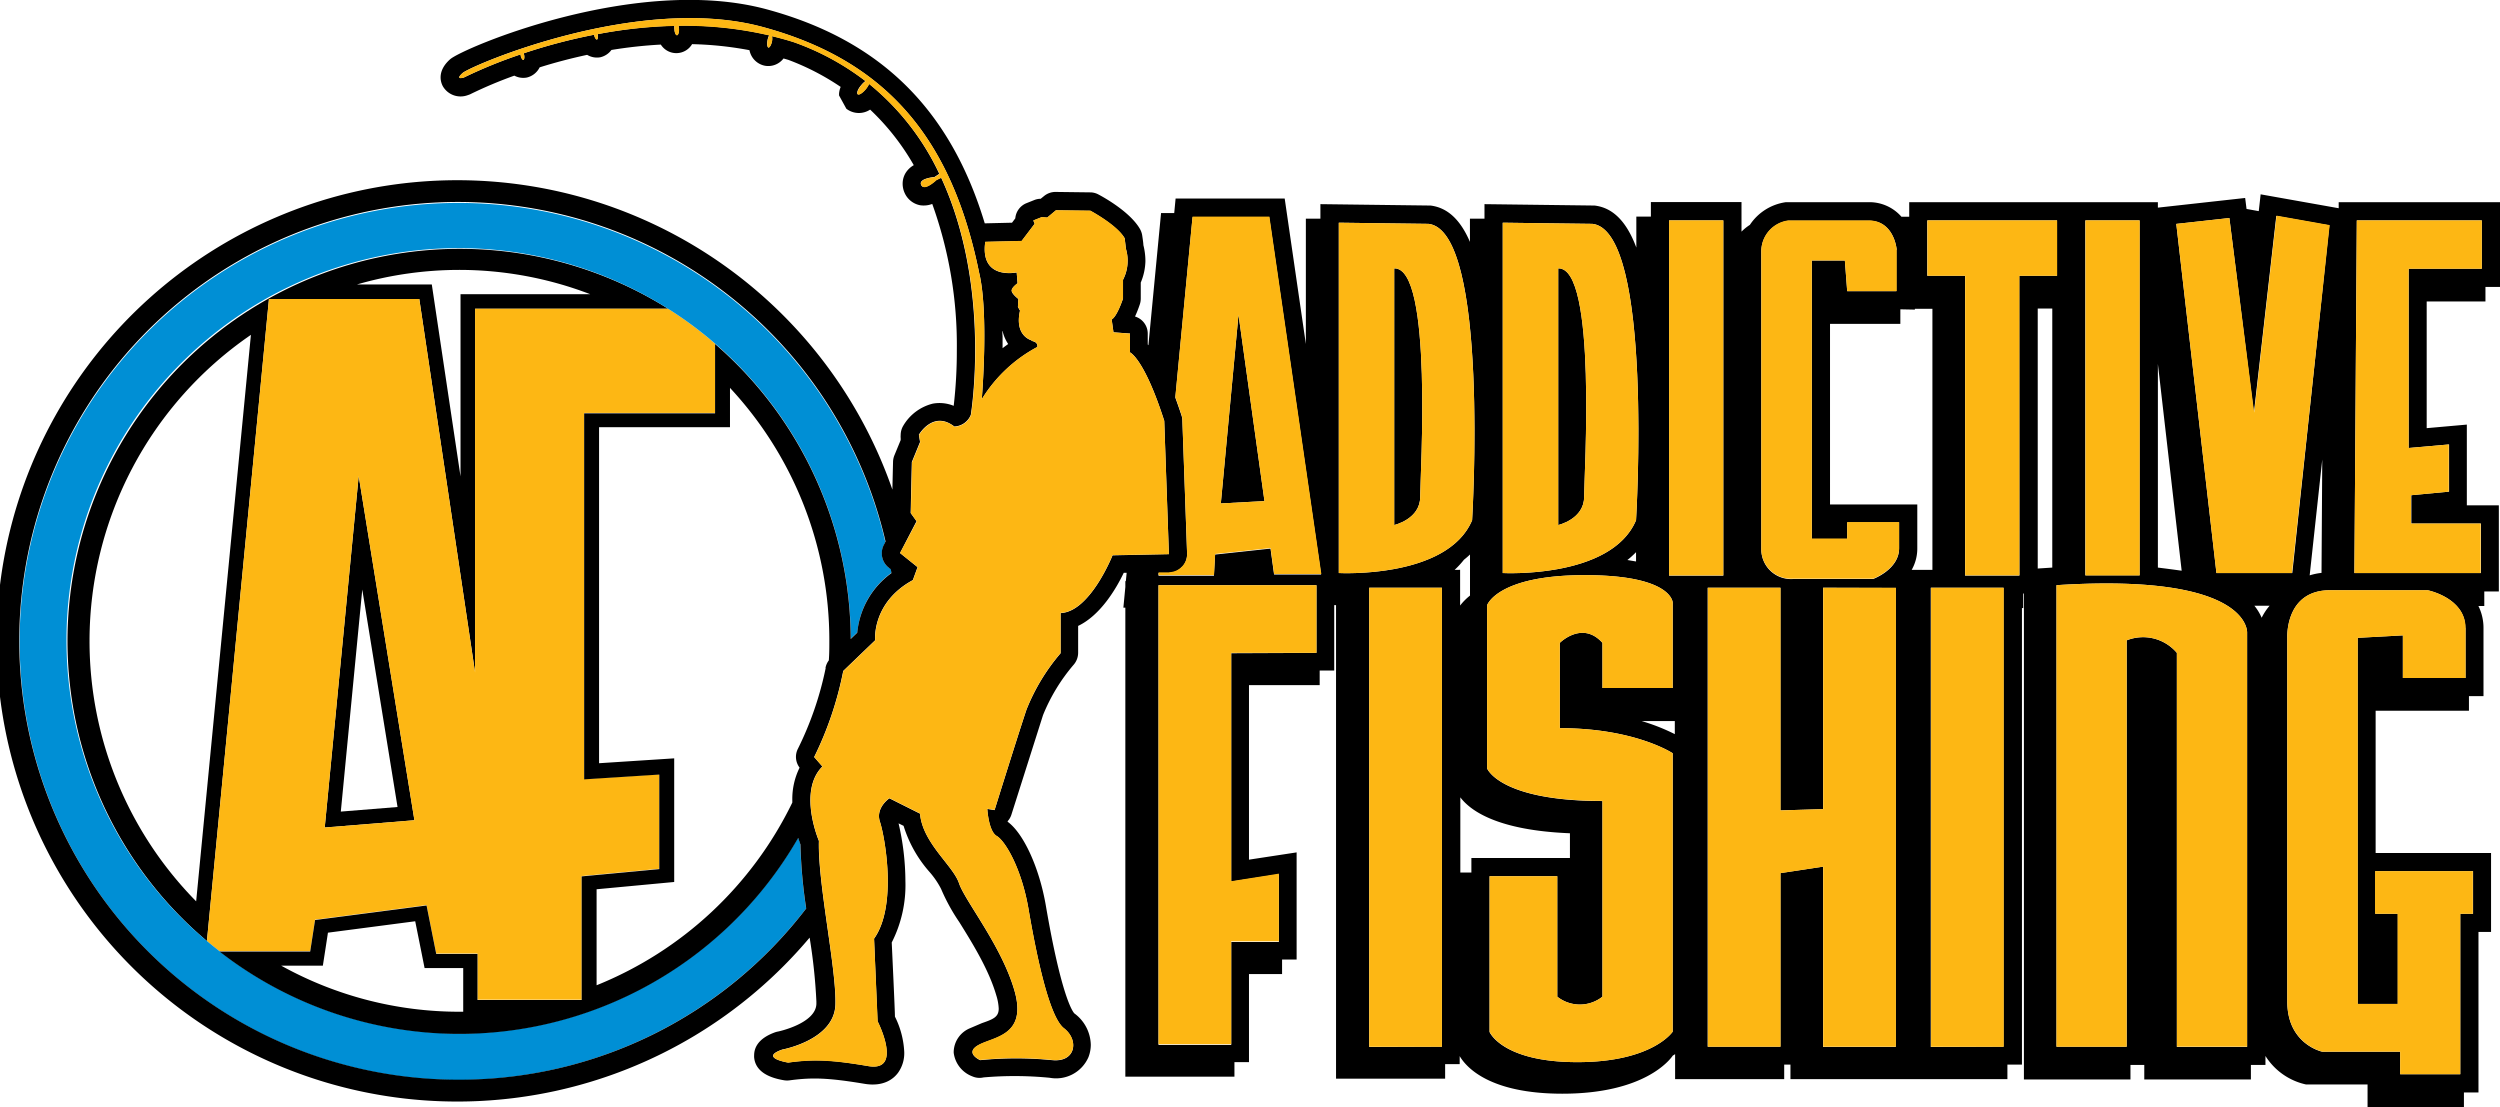<svg id="Layer_1" data-name="Layer 1" xmlns="http://www.w3.org/2000/svg" viewBox="0 0 343.74 152.21"><defs><style>.cls-1{fill:#fdb714;}.cls-2{fill:#008fd5;}</style></defs><path d="M261.8,272.07h20.67l7.67,51.34v-50h26.55a53.94,53.94,0,0,0-63.42,86.94Zm26.17-4a50.36,50.36,0,0,1,18,3.34H288.14v25.06c-1.85-12.33-3.95-26.4-3.95-26.4H273.91A50.61,50.61,0,0,1,288,268.07Zm-50.84,51A51.05,51.05,0,0,1,259.32,277l-7.53,77.89A51,51,0,0,1,237.13,319.07Z" transform="translate(-224.82 -230.96)"/><path d="M269.47,344.74l12.33-1-7.66-47.33Zm10-2.82-7.79.63c.27-2.85,1.67-17.27,2.95-30.53C276.76,325.1,279.06,339.34,279.48,341.92Z" transform="translate(-224.82 -230.96)"/><path class="cls-1" d="M316.69,273.41H290.14v50l-7.67-51.34H261.8l-8.53,88.28c.56.47,1.14.94,1.72,1.39h12.48l.67-4.33,15.33-2,1.33,6.66h5.67v6.34H304.8v-17l10.67-1v-13l-10.33.66V287.74h18v-9.53A53.94,53.94,0,0,0,316.69,273.41Zm-47.22,71.33,4.67-48.33,7.66,47.33Z" transform="translate(-224.82 -230.96)"/><path class="cls-2" d="M334.87,347.11V347c-.09-.24-.2-.55-.31-.9A53.72,53.72,0,0,1,255,361.74c-.58-.45-1.16-.92-1.72-1.39a53.92,53.92,0,1,1,88.52-41.58l.9-.87a11.46,11.46,0,0,1,4.7-8.19l-.09-.53L347,309a2.52,2.52,0,0,1-.65-3.11l.2-.4a60.3,60.3,0,1,0-10.89,50.38A69.38,69.38,0,0,1,334.87,347.11Z" transform="translate(-224.82 -230.96)"/><path class="cls-2" d="M334.88,346.57v0Z" transform="translate(-224.82 -230.96)"/><path class="cls-2" d="M342.67,319.23s0-.16,0-.24h0A1.85,1.85,0,0,0,342.67,319.23Z" transform="translate(-224.82 -230.96)"/><path d="M566.56,272.41v-2h2V258.76H546.38v.83l-10.73-1.91-.26,2.31-1.68-.3c-.11-.9-.19-1.51-.19-1.51l-12,1.33v-.75H487.33v2h-1.07a5.85,5.85,0,0,0-4.54-2H470.53l-.16,0a7.12,7.12,0,0,0-4.95,3.12,6.61,6.61,0,0,0-1.15.93v-4.07H451.81v2h-2V265c-1.36-3.63-3.25-5.49-5.76-5.78l-.12,0-15-.19v2l-2,0v3.19c-1.33-3.1-3.12-4.72-5.43-5l-.13,0-15-.19v2l-2,0v17.23l-2.91-20h-15l-.19,2h-1.81l-1.74,18.17-.09-.11v-1.5a2.46,2.46,0,0,0-1.75-2.34,15.9,15.9,0,0,0,.67-1.7,2.54,2.54,0,0,0,.12-.78v-2.19a8,8,0,0,0,.64-2.93,9,9,0,0,0-.28-2.22c0-.29-.15-1.25-.15-1.25a2.6,2.6,0,0,0-.3-.93c-1.33-2.36-5-4.4-5.73-4.78a2.38,2.38,0,0,0-1.14-.29l-4.73-.06a2.48,2.48,0,0,0-1.6.56l-.47.38a2.41,2.41,0,0,0-.84.16l-1.15.46a2.47,2.47,0,0,0-1.5,2.07l-.45.6-3.75.09c-4.75-15.73-14.37-25.19-29.95-29.42-17.93-4.86-41.84,5.33-43.56,6.86s-1.38,3-1,3.71a2.82,2.82,0,0,0,3.46,1.21,2.34,2.34,0,0,0,.46-.19,59.52,59.52,0,0,1,5.91-2.48,2.61,2.61,0,0,0,1.72.26,2.64,2.64,0,0,0,1.76-1.4c2.16-.68,4.35-1.25,6.53-1.72a2.6,2.6,0,0,0,1.83.33,2.65,2.65,0,0,0,1.51-1,62.56,62.56,0,0,1,6.79-.74,2.52,2.52,0,0,0,4.3-.06,48.14,48.14,0,0,1,7.89.83A2.69,2.69,0,0,0,330,240a2.63,2.63,0,0,0,2.55-1l.66.19a34.06,34.06,0,0,1,7.2,3.72,3,3,0,0,0-.22.89,2.81,2.81,0,0,0,0,.29l1,1.82a2.81,2.81,0,0,0,3.27.12,32.85,32.85,0,0,1,6,7.64,3.18,3.18,0,0,0-1.12,1.07,2.84,2.84,0,0,0-.41,1.49,3.06,3.06,0,0,0,.27,1.25,2.94,2.94,0,0,0,2.13,1.7A3.28,3.28,0,0,0,353,259a57.34,57.34,0,0,1,3.38,20.09,65.16,65.16,0,0,1-.43,7.67,5.16,5.16,0,0,0-2.88-.3,6.53,6.53,0,0,0-4.08,3.08,2.48,2.48,0,0,0-.33,1.24,2,2,0,0,0,0,.42l0,.27-.86,2.09a2.54,2.54,0,0,0-.19.9s-.05,2-.09,3.82a63.34,63.34,0,1,0-11.38,61.6,76.15,76.15,0,0,1,.93,8.77V369c-.09,2.69-5.21,3.78-5.26,3.79a2.49,2.49,0,0,0-.37.09c-2.38.84-2.93,2.15-2.93,3.19a2.44,2.44,0,0,0,0,.27c.15,1.67,1.55,2.74,4.16,3.16a2.62,2.62,0,0,0,.74,0c3.16-.43,5.47-.32,10.28.48,2.72.45,4.07-.77,4.63-1.55a4.63,4.63,0,0,0,.83-2.82,12.12,12.12,0,0,0-1.28-4.87c0-.85-.39-9.07-.44-10.19a17.4,17.4,0,0,0,1.88-8.45,35.57,35.57,0,0,0-.94-7.93l.69.34a17.25,17.25,0,0,0,3.54,6.31,11.61,11.61,0,0,1,1.61,2.35,26.35,26.35,0,0,0,2.5,4.56c1.81,2.91,4.07,6.54,5.1,10.1a7,7,0,0,1,.33,1.81c0,1.17-.77,1.46-2.32,2l-1.66.71a3.6,3.6,0,0,0-2.21,3.21v.14a4,4,0,0,0,2.57,3.26,2.44,2.44,0,0,0,1.53.14,49.62,49.62,0,0,1,9.1.05,4.85,4.85,0,0,0,5.33-2.84,4.75,4.75,0,0,0,.32-1.7,5.5,5.5,0,0,0-2.26-4.31c-.24-.25-1.78-2.32-3.92-14.82-.9-5.24-3.07-9.94-5.25-11.53l0-.08a2.48,2.48,0,0,0,.5-.85l4.36-13.73a25.16,25.16,0,0,1,4.22-6.94,2.52,2.52,0,0,0,.61-1.64v-3.69c3.06-1.46,5.21-5.08,6.27-7.3h.4l-.11,1.14h-.07v.81l-.27,2.84h.27V379h15v-2h2V364.89h4.55v-2h2V348.16l-6.55,1v-24h9.72v-2h2v-9h.25v65.11h15v-2h2v-1.1c.9,1.53,4.09,5.17,14.12,5.17,11.36,0,14.83-4.72,15.19-5.25L455,376l.14-.11v3.45h15v-2H471v2h29.83v-2h2V314.57H503v-2h.1v66.81h14.65v-2h1.9v2h14.66v-2h2v-1.23a8.81,8.81,0,0,0,5.32,3.86l.26.06h8.46v3.1H563.6v-2h2V359.1h1.73V348.24H551.46V328.68h12.83v-2h2v-9.4a6.77,6.77,0,0,0-.7-3h.81v-2h2V300.44H564v-11.1l-5.52.49V272.41Zm-5,19.66v6.49l-5.19.49v3.89h9.57v6.81H548.54l.33-48.49h17.19v6.65H556v24.65ZM533.79,318v56.91h-9.66V320.73a6.08,6.08,0,0,0-6.9-1.72v55.87h-9.65V311.42C534.48,309.7,533.79,318,533.79,318Zm-31.31-7.9H495V268.88h-5.19v-7.62h17.84v7.62h-5.19Zm-17,1.7v63.11h-10V350.12l-5.86.89v23.87h-10V311.77h10v30.62l5.86-.18V311.77ZM441.7,377c-10.34,0-12.07-4.14-12.07-4.14V351.43h9.31V368a5,5,0,0,0,6.21,0v-26.9c-14.14,0-15.86-4.48-15.86-4.48V314.18s1.38-4.14,13.45-4.14,12.07,3.79,12.07,3.79v11.73h-9.66v-6.21c-2.76-3.1-5.86,0-5.86,0v11.73c10.35,0,15.52,3.45,15.52,3.45v38.28S452.05,377,441.7,377Zm-47.59-56.22v31.39l6.55-1v9.31h-6.55v14.15h-10V311.42h21.72v9.31Zm-6.75-11.86a2.48,2.48,0,0,0,.68-1.71v-.09l-.65-18.33a2.25,2.25,0,0,0-.11-.68c-.29-.88-.57-1.69-.86-2.48l2.37-24.81h10.54l7.14,49.14H400l-.49-3.57-7.62.82-.16,2.91h-7.62l0-.38,1.48,0A2.51,2.51,0,0,0,387.36,308.87Zm25.72,66V311.77h10v63.11Zm11.75-65.61a12.05,12.05,0,0,0,1.28-1.39c.29-.23.57-.47.83-.72v5.65a7.88,7.88,0,0,0-1.36,1.37v-4.91Zm63.28-35.78v-.11h2.41v35.89h-2.85a5.91,5.91,0,0,0,.77-2.93v-6.06h-12V275.49h9.67v-2Zm-26.34,36.58h-7.46V261.26h7.46Zm-12-3.23v1.28l-1.19-.2,0,0A12.55,12.55,0,0,0,449.81,306.84Zm.58,23.22h4.75v1.8A27.55,27.55,0,0,0,450.39,330.06Zm39.94,44.82V311.77h10v63.11Zm44.43-87.19,3.08-27.08,7.3,1.3L540,309.75H529.57l-5.52-48,7.3-.81Zm9.3,22a8.53,8.53,0,0,0-1.63.34l1.73-15.93ZM521.52,309V281l3.27,28.43C523.77,309.29,522.67,309.14,521.52,309ZM519,261.26v48.81h-7.46V261.26Zm-12,12.12V309l-2,.13V311H505V273.38Zm29.88,40.87a7.72,7.72,0,0,0-1.09,1.65,7,7,0,0,0-1-1.65Zm-51.33-48.94V271H478.8l-.32-4.22h-4.54v38.28h4.86v-2.27h7.14v3.56c0,2.92-3.57,4.22-3.57,4.22h-11a4.08,4.08,0,0,1-4.38-4.05v-41a4.27,4.27,0,0,1,3.73-4.21h11C485.29,261.26,485.61,265.31,485.61,265.31ZM449.77,302.5c-3.41,8.06-18.33,7.25-18.33,7.25V261.58l12.33.16C452.2,262.71,449.77,302.5,449.77,302.5Zm-22.54,0c-3.41,8.06-18.33,7.25-18.33,7.25V261.58l12.33.16C429.66,262.71,427.23,302.5,427.23,302.5ZM288,379.41a60.34,60.34,0,1,1,58.58-74l-.2.4A2.52,2.52,0,0,0,347,309l.3.23.09.53a11.46,11.46,0,0,0-4.7,8.19l-.9.87a53.93,53.93,0,0,0-18.65-40.56v9.53h-18v50.33l10.33-.66v13l-10.67,1v17H290.47v-6.34H284.8l-1.33-6.66-15.33,2-.67,4.33H255a53.72,53.72,0,0,0,79.57-15.62c.11.35.22.66.31.9v.09a69.38,69.38,0,0,0,.79,8.71A60,60,0,0,1,288,379.41Zm54.7-60.18a1.85,1.85,0,0,1,0-.23h0C342.67,319.07,342.67,319.21,342.67,319.23Zm-4.35,3.57a45.28,45.28,0,0,1-3.82,11.11,2.45,2.45,0,0,0,.23,2.6,9.73,9.73,0,0,0-1,4.49c0,.1,0,.2,0,.31a51.21,51.21,0,0,1-26.91,25.12v-13.2l10.67-1v-17l-10.33.67v-46.2h18v-5.41a50.94,50.94,0,0,1,13.66,34.74c0,.92,0,1.82-.07,2.73A2.44,2.44,0,0,0,338.32,322.8ZM288,370.07a50.45,50.45,0,0,1-24.51-6.33h5.72s.51-3.26.7-4.54l12-1.57c.39,1.93,1.29,6.44,1.29,6.44h5.31v6Zm46.91-23.57v0Zm42.88-39.18s-3.08,7.78-7.14,7.94v5.52a27.51,27.51,0,0,0-4.7,7.78c-1.3,3.9-4.38,13.79-4.38,13.79l-1-.16s.16,3.08,1.3,3.73,3.4,4.38,4.37,10.05,2.76,14.76,4.87,16.38,1.62,4.71-1.62,4.38a50.23,50.23,0,0,0-9.9,0s-2.27-1-.16-2.11,6.65-1.29,4.87-7.46-6.81-12.32-7.62-14.75-5-5.52-5.36-9.57l-4.21-2.11s-1.95,1.3-1.3,3.24,2.43,11.52-.81,16.06l.48,11.35s3.57,7-1.29,6.16-7.46-1-11-.48c0,0-4.06-.65-.81-1.79,0,0,7.13-1.3,7.3-6.16s-2.44-16.71-2.27-22.54c0,0-2.92-6.82.48-10.22l-1.13-1.3a47.34,47.34,0,0,0,4-11.84l4.38-4.21s-.49-5.2,5.19-8.28l.65-1.78L348.57,307l2.27-4.38-.81-1.13.16-7,1.13-2.76-.16-1s1.95-3.4,4.87-1.13A2.56,2.56,0,0,0,358.3,288s2.9-17.51-4.08-32.61l-.67.33s-1.66,1.58-2.08.67,1.83-1.09,1.83-1.09l.67-.44a35.18,35.18,0,0,0-9.65-12.37,3.59,3.59,0,0,1-.44.7c-.44.54-.95.87-1.13.72s0-.7.49-1.25a3,3,0,0,1,.58-.56,35.71,35.71,0,0,0-9.85-5.35c-1-.32-2-.59-3-.83a2,2,0,0,1,0,.68c-.1.52-.32.92-.49.89s-.23-.48-.13-1a2.24,2.24,0,0,1,.23-.68,51.38,51.38,0,0,0-12.48-1.32,1.91,1.91,0,0,1,.08.45c0,.46-.11.84-.28.85s-.33-.36-.35-.82a1.68,1.68,0,0,1,0-.47A64.47,64.47,0,0,0,307,235.65a.25.25,0,0,0,0,.07c.07.34,0,.64-.1.67s-.3-.23-.37-.57a.28.28,0,0,1,0-.09,76.14,76.14,0,0,0-9.71,2.56c0,.07.05.14.07.22.07.35,0,.65-.1.68s-.3-.23-.37-.57a1.48,1.48,0,0,1,0-.19,64.94,64.94,0,0,0-7.85,3.2s-1.26.36-.13-.64,24.18-10.94,41.25-6.31,26,15.37,29.75,33.75c1.37,5.62.37,17.43.37,17.43a19.9,19.9,0,0,1,7.63-7.18.6.6,0,0,0-.32-.69c-.46-.23-.42-.05-.46-.23,0,0-2.39-.57-1.59-4.08l-.29-.52.06-1.09s-.92-.69-.92-1.15.81-1,.81-1l-.12-1.5s-5.07,1.1-4.32-4.2l5-.12,1.79-2.36-.18-.46,1.16-.46.75.06,1.2-1,4.73.06s3.68,2,4.72,3.8l.17,1.44a5.75,5.75,0,0,1-.4,4.26V272s-.81,2.48-1.56,2.88l.25,1.77,2.27.17v2.59s1.95.81,4.71,9.41l.64,18.33Zm-15.12-30.85a5.3,5.3,0,0,0,.77,1.79c-.25.19-.53.38-.77.58,0-.53,0-1.06,0-1.61C362.65,277,362.64,276.72,362.64,276.47Zm62.94,74.46V340.59c1.34,1.78,5,4.54,15.07,4.94v3.4H427.13v2Zm138.21-33.65v6.9h-8.62v-5.86l-6.21.34V369h5.52V356.6h-3.1v-5.86h13.45v5.86H563.1v22.07h-8.27v-3.1h-10.7s-4.82-1-4.82-6.9v-50s-.35-6.55,5.86-6.55h13.45S563.79,313.15,563.79,317.28Z" transform="translate(-224.82 -230.96)"/><polygon points="170.29 43.27 167.86 69.22 173.86 68.9 170.29 43.27"/><path d="M420.09,299.28c0-3.06,1.78-31.58-3.57-31.42v35.29S420.09,302.34,420.09,299.28Z" transform="translate(-224.82 -230.96)"/><path d="M439.07,267.86v35.29s3.56-.81,3.56-3.87S444.42,267.7,439.07,267.86Z" transform="translate(-224.82 -230.96)"/><polygon class="cls-1" points="181.01 80.46 159.29 80.46 159.29 143.57 169.29 143.57 169.29 129.43 175.84 129.43 175.84 120.12 169.29 121.16 169.29 89.77 181.01 89.77 181.01 80.46"/><rect class="cls-1" x="188.26" y="80.81" width="10" height="63.12"/><rect class="cls-1" x="265.51" y="80.81" width="10" height="63.12"/><path class="cls-1" d="M454.81,372.81V334.53s-5.17-3.45-15.52-3.45V319.35s3.1-3.1,5.86,0v6.21h9.66V313.83s0-3.79-12.07-3.79-13.45,4.14-13.45,4.14V336.6s1.72,4.48,15.86,4.48V368a5,5,0,0,1-6.21,0V351.43h-9.31v21.38S431.36,377,441.7,377,454.81,372.81,454.81,372.81Z" transform="translate(-224.82 -230.96)"/><polygon class="cls-1" points="250.68 80.81 250.68 111.25 244.82 111.43 244.82 80.81 234.82 80.81 234.82 143.92 244.82 143.92 244.82 120.05 250.68 119.16 250.68 143.92 260.68 143.92 260.68 80.81 250.68 80.81"/><path class="cls-1" d="M507.58,311.42v63.46h9.65V319a6.08,6.08,0,0,1,6.9,1.72v54.15h9.66V318S534.48,309.7,507.58,311.42Z" transform="translate(-224.82 -230.96)"/><path class="cls-1" d="M558.62,312.11H545.17c-6.21,0-5.86,6.55-5.86,6.55v50c0,5.87,4.82,6.9,4.82,6.9h10.7v3.1h8.27V356.6h1.73v-5.86H551.38v5.86h3.1V369H549V318.66l6.21-.34v5.86h8.62v-6.9C563.79,313.15,558.62,312.11,558.62,312.11Z" transform="translate(-224.82 -230.96)"/><path class="cls-1" d="M385.6,309.66l-1.48,0,0,.38h7.62l.16-2.91,7.62-.82.49,3.57h6.49l-7.14-49.14H388.79l-2.37,24.81c.29.79.57,1.6.86,2.48a2.25,2.25,0,0,1,.11.68l.65,18.33v.09a2.51,2.51,0,0,1-2.44,2.5Zm7.08-9.48,2.43-25.95,3.57,25.63Z" transform="translate(-224.82 -230.96)"/><path class="cls-1" d="M408.9,261.58v48.17s14.92.81,18.33-7.25c0,0,2.43-39.79-6-40.76Zm7.62,41.57V267.86c5.35-.16,3.57,28.36,3.57,31.42S416.52,303.15,416.52,303.15Z" transform="translate(-224.82 -230.96)"/><path class="cls-1" d="M431.44,261.58v48.17s14.92.81,18.33-7.25c0,0,2.43-39.79-6-40.76Zm11.19,37.7c0,3.06-3.56,3.87-3.56,3.87V267.86C444.42,267.7,442.63,296.22,442.63,299.28Z" transform="translate(-224.82 -230.96)"/><rect class="cls-1" x="229.49" y="30.3" width="7.46" height="48.82"/><rect class="cls-1" x="286.74" y="30.3" width="7.46" height="48.82"/><polygon class="cls-1" points="282.85 37.92 282.85 30.3 265.01 30.3 265.01 37.92 270.2 37.92 270.2 79.11 277.66 79.11 277.66 37.92 282.85 37.92"/><path class="cls-1" d="M481.72,261.26h-11a4.27,4.27,0,0,0-3.73,4.21v41a4.08,4.08,0,0,0,4.38,4.05h11s3.57-1.3,3.57-4.22v-3.56H478.8v2.27h-4.86V266.77h4.54l.32,4.22h6.81v-5.68S485.29,261.26,481.72,261.26Z" transform="translate(-224.82 -230.96)"/><polygon class="cls-1" points="299.23 30.78 304.75 78.79 315.13 78.79 320.32 30.95 313.02 29.65 309.94 56.73 306.53 29.97 299.23 30.78"/><polygon class="cls-1" points="331.18 36.95 341.24 36.95 341.24 30.3 324.05 30.3 323.72 78.79 341.08 78.79 341.08 71.98 331.51 71.98 331.51 68.09 336.7 67.6 336.7 61.11 331.18 61.6 331.18 36.95"/><path class="cls-1" d="M385.54,307.16l-.64-18.33c-2.76-8.6-4.71-9.41-4.71-9.41v-2.59l-2.27-.17-.25-1.77c.75-.4,1.56-2.88,1.56-2.88v-2.59a5.75,5.75,0,0,0,.4-4.26l-.17-1.44c-1-1.84-4.72-3.8-4.72-3.8l-4.73-.06-1.2,1-.75-.06-1.16.46.18.46-1.79,2.36-5,.12c-.75,5.3,4.32,4.2,4.32,4.2l.12,1.5s-.81.58-.81,1,.92,1.15.92,1.15l-.06,1.09.29.52c-.8,3.51,1.59,4.08,1.59,4.08,0,.18,0,0,.46.23a.6.6,0,0,1,.32.69,19.9,19.9,0,0,0-7.63,7.18s1-11.81-.37-17.43c-3.75-18.38-12.69-29.13-29.75-33.75S289.55,240,288.43,241s.13.64.13.64a64.94,64.94,0,0,1,7.85-3.2,1.48,1.48,0,0,0,0,.19c.07.34.24.6.37.57s.17-.33.1-.68c0-.08-.05-.15-.07-.22a76.14,76.14,0,0,1,9.71-2.56.28.28,0,0,0,0,.09c.07.34.24.6.37.57s.17-.33.1-.67a.25.25,0,0,1,0-.07,64.47,64.47,0,0,1,10.57-1.13,1.68,1.68,0,0,0,0,.47c0,.46.18.83.35.82s.3-.39.28-.85a1.91,1.91,0,0,0-.08-.45,51.38,51.38,0,0,1,12.48,1.32,2.24,2.24,0,0,0-.23.68c-.1.52,0,1,.13,1s.39-.37.49-.89a2,2,0,0,0,0-.68c1,.24,2,.51,3,.83a35.71,35.71,0,0,1,9.85,5.35,3,3,0,0,0-.58.56c-.45.55-.67,1.11-.49,1.25s.69-.18,1.13-.72a3.59,3.59,0,0,0,.44-.7A35.18,35.18,0,0,1,354,254.88l-.67.44s-2.25.17-1.83,1.09,2.08-.67,2.08-.67l.67-.33c7,15.1,4.08,32.61,4.08,32.61a2.56,2.56,0,0,1-2.27,1.62c-2.92-2.27-4.87,1.13-4.87,1.13l.16,1-1.13,2.76-.16,7,.81,1.13L348.57,307l2.43,1.95-.65,1.78c-5.68,3.08-5.19,8.28-5.19,8.28l-4.38,4.21a47.34,47.34,0,0,1-4,11.84l1.13,1.3c-3.4,3.4-.48,10.22-.48,10.22-.17,5.83,2.43,17.67,2.27,22.54s-7.3,6.16-7.3,6.16c-3.25,1.14.81,1.79.81,1.79,3.57-.49,6.16-.33,11,.48s1.29-6.16,1.29-6.16L345,360c3.24-4.54,1.46-14.11.81-16.06s1.3-3.24,1.3-3.24l4.21,2.11c.33,4.05,4.54,7.13,5.36,9.57s5.83,8.59,7.62,14.75-2.76,6.33-4.87,7.46.16,2.11.16,2.11a50.23,50.23,0,0,1,9.9,0c3.24.33,3.73-2.75,1.62-4.38s-3.89-10.7-4.87-16.38-3.24-9.4-4.37-10.05-1.3-3.73-1.3-3.73l1,.16s3.08-9.89,4.38-13.79a27.51,27.51,0,0,1,4.7-7.78v-5.52c4.06-.16,7.14-7.94,7.14-7.94Z" transform="translate(-224.82 -230.96)"/></svg>